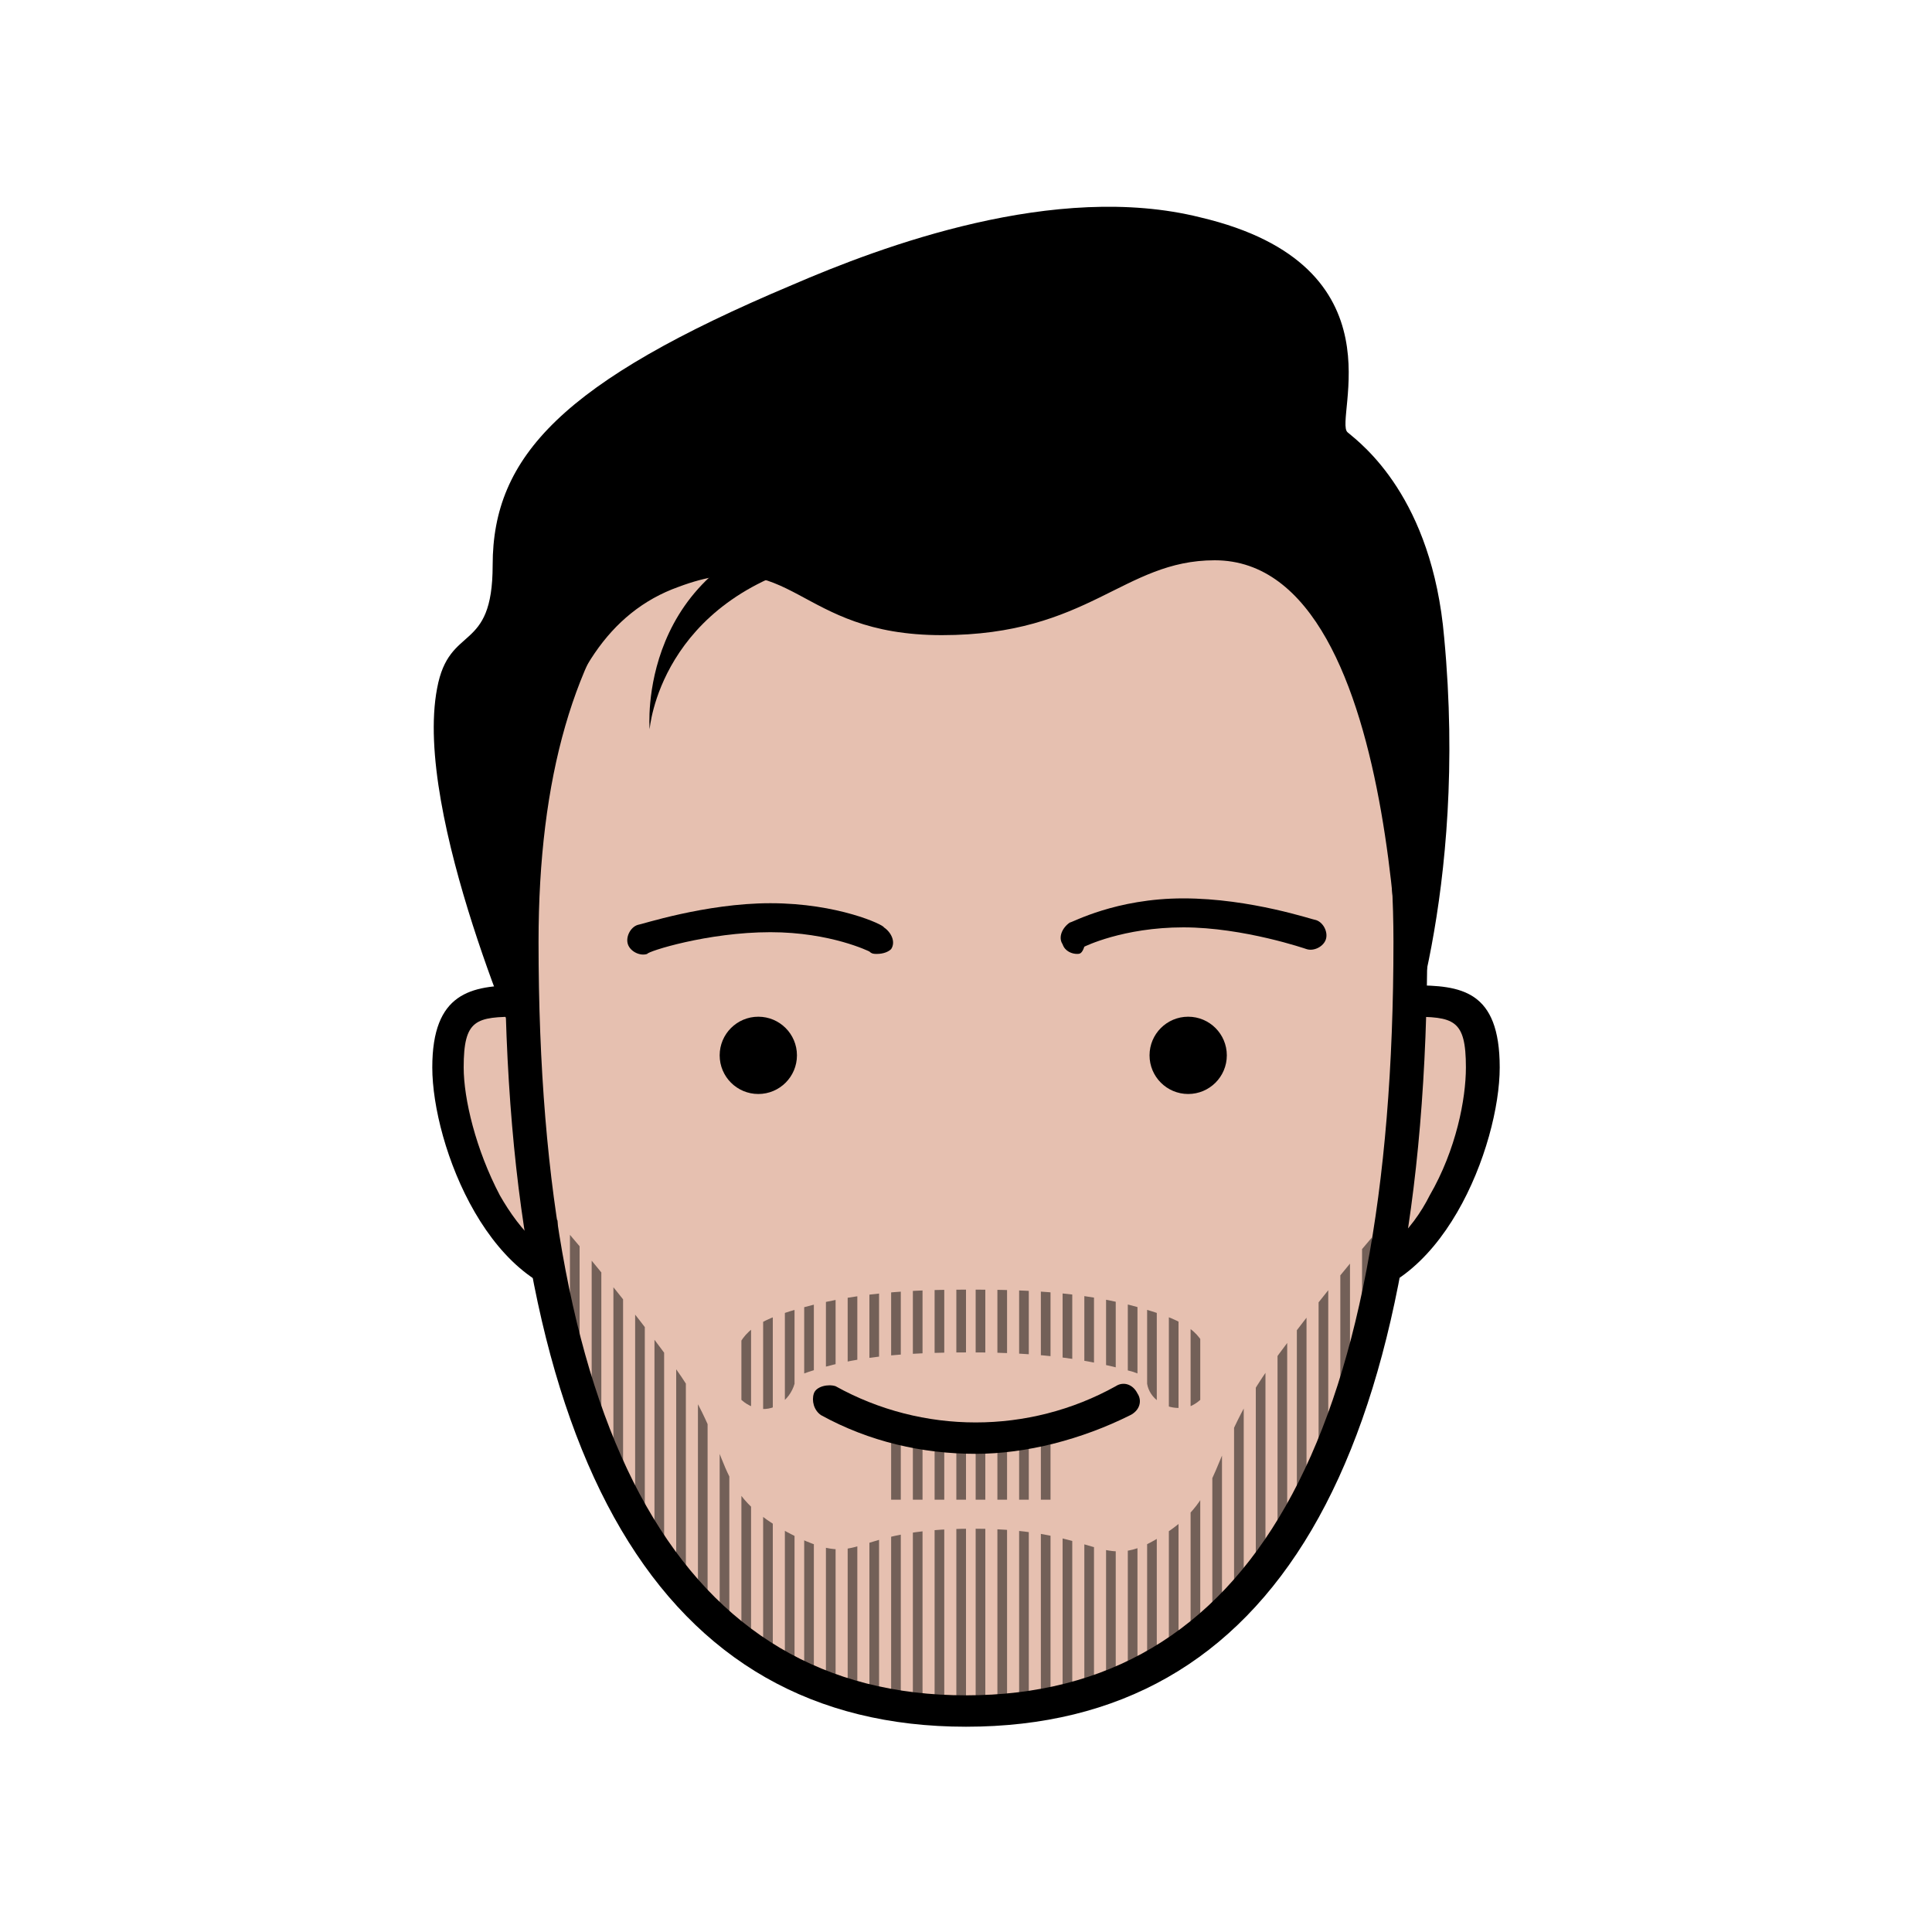 <?xml version="1.0" encoding="utf-8"?>
<!-- Generator: Adobe Illustrator 18.1.1, SVG Export Plug-In . SVG Version: 6.00 Build 0)  -->
<svg version="1.1" id="Layer_1" xmlns="http://www.w3.org/2000/svg" xmlns:xlink="http://www.w3.org/1999/xlink" x="0px" y="0px"
	 width="80px" height="80px" viewBox="0 0 80 80" enable-background="new 0 0 80 80" xml:space="preserve">
<g id="Female_Face_21">
</g>
<g>
	<g>
		<g>
			<g>
				<path fill="#E6C0B0" d="M28.6,47c0,3.1-0.7,6.1-3.8,6.1c-4,0-6.3-5.9-6.3-9c0-3.1,1.4-2.7,4.5-2.7S28.6,43.9,28.6,47z"/>
				<path d="M24.8,53.8c-4.5,0-6.9-6.4-6.9-9.6c0-3.1,1.6-3.4,3.6-3.4c0.2,0,0.5,0,0.7,0c0.3,0,0.6,0,0.9,0c3.4,0,6.3,2.8,6.3,6.2
					C29.3,52.6,26.8,53.8,24.8,53.8z M21.5,42.1c-1.8,0-2.3,0.1-2.3,2.1c0,1.3,0.5,3.4,1.5,5.3c0.8,1.4,2.1,3,4,3
					c0.8,0,3.1,0,3.1-5.5c0-2.7-2.2-4.9-4.9-4.9c-0.3,0-0.6,0-0.9,0C21.9,42.1,21.7,42.1,21.5,42.1z"/>
			</g>
		</g>
	</g>
	<g>
		<g>
			<g>
				<path fill="#E6C0B0" d="M51.4,47c0,3.1,0.7,6.1,3.8,6.1c4,0,6.3-5.9,6.3-9c0-3.1-1.4-2.7-4.5-2.7C53.9,41.4,51.4,43.9,51.4,47z"
					/>
				<path d="M55.2,53.8c-2,0-4.5-1.2-4.5-6.8c0-3.4,2.8-6.2,6.2-6.2l0.1,0c0.3,0,0.6,0,0.8,0c0.2,0,0.5,0,0.7,0c2,0,3.6,0.2,3.6,3.4
					C62.1,47.4,59.7,53.8,55.2,53.8z M56.9,42.1c-2.7,0-4.8,2.2-4.8,4.9c0,5.5,2.4,5.5,3.1,5.5c1.9,0,3.3-1.6,4-3
					c1.1-1.9,1.5-4,1.5-5.3c0-2-0.5-2.1-2.3-2.1c-0.2,0-0.4,0-0.7,0C57.6,42.1,57.3,42.1,56.9,42.1L56.9,42.1z"/>
			</g>
		</g>
	</g>
	<g id="Female_Face_3_">
		<g>
			<path fill="#E6C0B0" d="M58.4,39c0-14.6-6.7-21.2-18.4-21.2S21.6,24.4,21.6,39s3,31.8,18.4,31.8S58.4,53.6,58.4,39z"/>
			<path d="M40,71.5c-12.6,0-19.1-10.9-19.1-32.5c0-14.5,6.4-21.9,19.1-21.9S59.1,24.5,59.1,39C59.1,60.6,52.7,71.5,40,71.5z
				 M40,18.5c-11.8,0-17.7,6.9-17.7,20.5c0,20.7,6,31.2,17.7,31.2S57.7,59.7,57.7,39C57.7,25.4,51.8,18.5,40,18.5z"/>
		</g>
	</g>
	<g>
		<g>
			<g>
				<g>
					<circle cx="31.4" cy="43.7" r="1.6"/>
				</g>
			</g>
		</g>
		<g>
			<g>
				<g>
					<circle cx="49.2" cy="43.7" r="1.6"/>
				</g>
			</g>
		</g>
	</g>
	<g opacity="0.5" enable-background="new    ">
		<g>
			<defs>
				<path id="SVGID_13_" d="M48.8,58.3c-0.6,0-1.2-0.4-1.3-1c0-0.1,0-0.2,0-0.3l0,0c-0.1,0-0.3-0.1-0.6-0.2
					c-1.8-0.5-3.7-0.8-6.7-0.8c-3,0-4.9,0.2-6.7,0.8c-0.3,0.1-0.5,0.2-0.6,0.2l0,0c0,0.1,0,0.2,0,0.3c-0.2,0.7-0.9,1.2-1.6,1
					c-0.7-0.2-1.2-0.9-1-1.6c0-0.1,0-0.1,0-0.2c0.3-1.2,0.8-1.7,2.4-2.2c2.6-0.8,5.1-0.9,7.5-0.9s5,0.1,7.5,0.9
					c1.6,0.5,2.2,1,2.4,2.2c0,0,0,0.1,0,0.2c0.2,0.7-0.3,1.4-1,1.6C49,58.3,48.9,58.3,48.8,58.3z"/>
			</defs>
			<clipPath id="SVGID_2_">
				<use xlink:href="#SVGID_13_"  overflow="visible"/>
			</clipPath>
			<g clip-path="url(#SVGID_2_)">
				<g>
					<rect x="60" y="35.9" width="0.4" height="28.4"/>
				</g>
				<g>
					<rect x="59.1" y="35.9" width="0.4" height="28.4"/>
				</g>
				<g>
					<rect x="58.2" y="35.9" width="0.4" height="28.4"/>
				</g>
				<g>
					<rect x="57.3" y="35.9" width="0.4" height="28.4"/>
				</g>
				<g>
					<rect x="56.4" y="35.9" width="0.4" height="28.4"/>
				</g>
				<g>
					<rect x="55.5" y="35.9" width="0.4" height="28.4"/>
				</g>
				<g>
					<rect x="54.6" y="35.9" width="0.4" height="28.4"/>
				</g>
				<g>
					<rect x="53.7" y="35.9" width="0.4" height="28.4"/>
				</g>
				<g>
					<rect x="52.9" y="35.9" width="0.4" height="28.4"/>
				</g>
				<g>
					<rect x="52" y="35.9" width="0.4" height="28.4"/>
				</g>
				<g>
					<rect x="51.1" y="35.9" width="0.4" height="28.4"/>
				</g>
				<g>
					<rect x="50.2" y="35.9" width="0.4" height="28.4"/>
				</g>
				<g>
					<rect x="49.3" y="35.9" width="0.4" height="28.4"/>
				</g>
				<g>
					<rect x="48.4" y="35.9" width="0.4" height="28.4"/>
				</g>
				<g>
					<rect x="47.5" y="35.9" width="0.4" height="28.4"/>
				</g>
				<g>
					<rect x="46.7" y="35.9" width="0.4" height="28.4"/>
				</g>
				<g>
					<rect x="45.8" y="35.9" width="0.4" height="28.4"/>
				</g>
				<g>
					<rect x="44.9" y="35.9" width="0.4" height="28.4"/>
				</g>
				<g>
					<rect x="44" y="35.9" width="0.4" height="28.4"/>
				</g>
				<g>
					<rect x="43.1" y="35.9" width="0.4" height="28.4"/>
				</g>
				<g>
					<rect x="42.2" y="35.9" width="0.4" height="28.4"/>
				</g>
				<g>
					<rect x="41.3" y="35.9" width="0.4" height="28.4"/>
				</g>
				<g>
					<rect x="40.4" y="35.9" width="0.4" height="28.4"/>
				</g>
				<g>
					<rect x="39.6" y="35.9" width="0.4" height="28.4"/>
				</g>
				<g>
					<rect x="38.7" y="35.9" width="0.4" height="28.4"/>
				</g>
				<g>
					<rect x="37.8" y="35.9" width="0.4" height="28.4"/>
				</g>
				<g>
					<rect x="36.9" y="35.9" width="0.4" height="28.4"/>
				</g>
				<g>
					<rect x="36" y="35.9" width="0.4" height="28.4"/>
				</g>
				<g>
					<rect x="35.1" y="35.9" width="0.4" height="28.4"/>
				</g>
				<g>
					<rect x="34.2" y="35.9" width="0.4" height="28.4"/>
				</g>
				<g>
					<rect x="33.3" y="35.9" width="0.4" height="28.4"/>
				</g>
				<g>
					<rect x="32.5" y="35.9" width="0.4" height="28.4"/>
				</g>
				<g>
					<rect x="31.6" y="35.9" width="0.4" height="28.4"/>
				</g>
				<g>
					<rect x="30.7" y="35.9" width="0.4" height="28.4"/>
				</g>
				<g>
					<rect x="29.8" y="35.9" width="0.4" height="28.4"/>
				</g>
				<g>
					<rect x="28.9" y="35.9" width="0.4" height="28.4"/>
				</g>
				<g>
					<rect x="28" y="35.9" width="0.4" height="28.4"/>
				</g>
				<g>
					<rect x="27.1" y="35.9" width="0.4" height="28.4"/>
				</g>
				<g>
					<rect x="26.3" y="35.9" width="0.4" height="28.4"/>
				</g>
				<g>
					<rect x="25.4" y="35.9" width="0.4" height="28.4"/>
				</g>
				<g>
					<rect x="24.5" y="35.9" width="0.4" height="28.4"/>
				</g>
				<g>
					<rect x="23.6" y="35.9" width="0.4" height="28.4"/>
				</g>
				<g>
					<rect x="22.7" y="35.9" width="0.4" height="28.4"/>
				</g>
				<g>
					<rect x="21.8" y="35.9" width="0.4" height="28.4"/>
				</g>
				<g>
					<rect x="20.9" y="35.9" width="0.4" height="28.4"/>
				</g>
				<g>
					<rect x="20" y="35.9" width="0.4" height="28.4"/>
				</g>
			</g>
		</g>
	</g>
	<g>
		<g>
			<g>
				<path d="M40.4,60.2c-2.2,0-4.4-0.5-6.4-1.6c-0.3-0.2-0.4-0.6-0.3-0.9s0.6-0.4,0.9-0.3c1.8,1,3.8,1.5,5.8,1.5c2,0,4-0.5,5.8-1.5
					c0.3-0.2,0.7-0.1,0.9,0.3c0.2,0.3,0.1,0.7-0.3,0.9C44.8,59.6,42.5,60.2,40.4,60.2z"/>
			</g>
		</g>
	</g>
	<g opacity="0.5" enable-background="new    ">
		<g>
			<defs>
				<path id="SVGID_15_" d="M22.1,49.4c0,0,3.4,3.8,5.9,7.3c2.5,3.5,1.3,5.1,4.9,6.9c2.9,1.4,2.1-0.3,7.4-0.3s5.3,1.9,7.8,0.3
					c2.6-1.6,1.9-3.3,4.4-6.9c2.5-3.5,5.9-7.3,5.9-7.3s-2.2,21.5-18.2,21.5C23.2,70.9,22.1,49.4,22.1,49.4z"/>
			</defs>
			<clipPath id="SVGID_4_">
				<use xlink:href="#SVGID_15_"  overflow="visible"/>
			</clipPath>
			<g clip-path="url(#SVGID_4_)">
				<g>
					<rect x="60" y="47" width="0.4" height="28.4"/>
				</g>
				<g>
					<rect x="59.1" y="47" width="0.4" height="28.4"/>
				</g>
				<g>
					<rect x="57.3" y="47" width="0.4" height="28.4"/>
				</g>
				<g>
					<rect x="57.3" y="47" width="0.4" height="28.4"/>
				</g>
				<g>
					<rect x="56.4" y="47" width="0.4" height="28.4"/>
				</g>
				<g>
					<rect x="55.5" y="47" width="0.4" height="28.4"/>
				</g>
				<g>
					<rect x="54.6" y="47" width="0.4" height="28.4"/>
				</g>
				<g>
					<rect x="53.7" y="47" width="0.4" height="28.4"/>
				</g>
				<g>
					<rect x="52.9" y="47" width="0.4" height="28.4"/>
				</g>
				<g>
					<rect x="52" y="47" width="0.4" height="28.4"/>
				</g>
				<g>
					<rect x="51.1" y="47" width="0.4" height="28.4"/>
				</g>
				<g>
					<rect x="50.2" y="47" width="0.4" height="28.4"/>
				</g>
				<g>
					<rect x="49.3" y="47" width="0.4" height="28.4"/>
				</g>
				<g>
					<rect x="48.4" y="47" width="0.4" height="28.4"/>
				</g>
				<g>
					<rect x="47.5" y="47" width="0.4" height="28.4"/>
				</g>
				<g>
					<rect x="46.7" y="47" width="0.4" height="28.4"/>
				</g>
				<g>
					<rect x="45.8" y="47" width="0.4" height="28.4"/>
				</g>
				<g>
					<rect x="44.9" y="47" width="0.4" height="28.4"/>
				</g>
				<g>
					<rect x="44" y="47" width="0.4" height="28.4"/>
				</g>
				<g>
					<rect x="43.1" y="47" width="0.4" height="28.4"/>
				</g>
				<g>
					<rect x="42.2" y="47" width="0.4" height="28.4"/>
				</g>
				<g>
					<rect x="41.3" y="47" width="0.4" height="28.4"/>
				</g>
				<g>
					<rect x="40.4" y="47" width="0.4" height="28.4"/>
				</g>
				<g>
					<rect x="39.6" y="47" width="0.4" height="28.4"/>
				</g>
				<g>
					<rect x="38.7" y="47" width="0.4" height="28.4"/>
				</g>
				<g>
					<rect x="37.8" y="47" width="0.4" height="28.4"/>
				</g>
				<g>
					<rect x="36.9" y="47" width="0.4" height="28.4"/>
				</g>
				<g>
					<rect x="36" y="47" width="0.4" height="28.4"/>
				</g>
				<g>
					<rect x="35.1" y="47" width="0.4" height="28.4"/>
				</g>
				<g>
					<rect x="34.2" y="47" width="0.4" height="28.4"/>
				</g>
				<g>
					<rect x="33.3" y="47" width="0.4" height="28.4"/>
				</g>
				<g>
					<rect x="32.5" y="47" width="0.4" height="28.4"/>
				</g>
				<g>
					<rect x="31.6" y="47" width="0.4" height="28.4"/>
				</g>
				<g>
					<rect x="30.7" y="47" width="0.4" height="28.4"/>
				</g>
				<g>
					<rect x="29.8" y="47" width="0.4" height="28.4"/>
				</g>
				<g>
					<rect x="28.9" y="47" width="0.4" height="28.4"/>
				</g>
				<g>
					<rect x="28" y="47" width="0.4" height="28.4"/>
				</g>
				<g>
					<rect x="27.1" y="47" width="0.4" height="28.4"/>
				</g>
				<g>
					<rect x="26.3" y="47" width="0.4" height="28.4"/>
				</g>
				<g>
					<rect x="25.4" y="47" width="0.4" height="28.4"/>
				</g>
				<g>
					<rect x="24.5" y="47" width="0.4" height="28.4"/>
				</g>
				<g>
					<rect x="23.6" y="47" width="0.4" height="28.4"/>
				</g>
				<g>
					<rect x="22.7" y="47" width="0.4" height="28.4"/>
				</g>
				<g>
					<rect x="21.8" y="47" width="0.4" height="28.4"/>
				</g>
				<g>
					<rect x="20.9" y="47" width="0.4" height="28.4"/>
				</g>
				<g>
					<rect x="20" y="47" width="0.4" height="28.4"/>
				</g>
			</g>
		</g>
	</g>
	<g opacity="0.5" enable-background="new    ">
		<g>
			<defs>
				<polygon id="SVGID_17_" points="36.9,59.4 40.4,59.4 44,59.2 44,62.1 36.9,62.1 				"/>
			</defs>
			<clipPath id="SVGID_6_">
				<use xlink:href="#SVGID_17_"  overflow="visible"/>
			</clipPath>
			<g clip-path="url(#SVGID_6_)">
				<g>
					<rect x="60" y="47" width="0.4" height="28.4"/>
				</g>
				<g>
					<rect x="59.1" y="47" width="0.4" height="28.4"/>
				</g>
				<g>
					<rect x="58.2" y="47" width="0.4" height="28.4"/>
				</g>
				<g>
					<rect x="57.3" y="47" width="0.4" height="28.4"/>
				</g>
				<g>
					<rect x="56.4" y="47" width="0.4" height="28.4"/>
				</g>
				<g>
					<rect x="55.5" y="47" width="0.4" height="28.4"/>
				</g>
				<g>
					<rect x="54.6" y="47" width="0.4" height="28.4"/>
				</g>
				<g>
					<rect x="53.7" y="47" width="0.4" height="28.4"/>
				</g>
				<g>
					<rect x="52.9" y="47" width="0.4" height="28.4"/>
				</g>
				<g>
					<rect x="52" y="47" width="0.4" height="28.4"/>
				</g>
				<g>
					<rect x="51.1" y="47" width="0.4" height="28.4"/>
				</g>
				<g>
					<rect x="50.2" y="47" width="0.4" height="28.4"/>
				</g>
				<g>
					<rect x="49.3" y="47" width="0.4" height="28.4"/>
				</g>
				<g>
					<rect x="48.4" y="47" width="0.4" height="28.4"/>
				</g>
				<g>
					<rect x="47.5" y="47" width="0.4" height="28.4"/>
				</g>
				<g>
					<rect x="46.7" y="47" width="0.4" height="28.4"/>
				</g>
				<g>
					<rect x="45.8" y="47" width="0.4" height="28.4"/>
				</g>
				<g>
					<rect x="44.9" y="47" width="0.4" height="28.4"/>
				</g>
				<g>
					<rect x="44" y="47" width="0.4" height="28.4"/>
				</g>
				<g>
					<rect x="43.1" y="47" width="0.4" height="28.4"/>
				</g>
				<g>
					<rect x="42.2" y="47" width="0.4" height="28.4"/>
				</g>
				<g>
					<rect x="41.3" y="47" width="0.4" height="28.4"/>
				</g>
				<g>
					<rect x="40.4" y="47" width="0.4" height="28.4"/>
				</g>
				<g>
					<rect x="39.6" y="47" width="0.4" height="28.4"/>
				</g>
				<g>
					<rect x="38.7" y="47" width="0.4" height="28.4"/>
				</g>
				<g>
					<rect x="37.8" y="47" width="0.4" height="28.4"/>
				</g>
				<g>
					<rect x="36.9" y="47" width="0.4" height="28.4"/>
				</g>
				<g>
					<rect x="36" y="47" width="0.4" height="28.4"/>
				</g>
				<g>
					<rect x="35.1" y="47" width="0.4" height="28.4"/>
				</g>
				<g>
					<rect x="34.2" y="47" width="0.4" height="28.4"/>
				</g>
				<g>
					<rect x="33.3" y="47" width="0.4" height="28.4"/>
				</g>
				<g>
					<rect x="32.5" y="47" width="0.4" height="28.4"/>
				</g>
				<g>
					<rect x="31.6" y="47" width="0.4" height="28.4"/>
				</g>
				<g>
					<rect x="30.7" y="47" width="0.4" height="28.4"/>
				</g>
				<g>
					<rect x="29.8" y="47" width="0.4" height="28.4"/>
				</g>
				<g>
					<rect x="28.9" y="47" width="0.4" height="28.4"/>
				</g>
				<g>
					<rect x="28" y="47" width="0.4" height="28.4"/>
				</g>
				<g>
					<rect x="27.1" y="47" width="0.4" height="28.4"/>
				</g>
				<g>
					<rect x="26.3" y="47" width="0.4" height="28.4"/>
				</g>
				<g>
					<rect x="25.4" y="47" width="0.4" height="28.4"/>
				</g>
				<g>
					<rect x="24.5" y="47" width="0.4" height="28.4"/>
				</g>
				<g>
					<rect x="23.6" y="47" width="0.4" height="28.4"/>
				</g>
				<g>
					<rect x="22.7" y="47" width="0.4" height="28.4"/>
				</g>
				<g>
					<rect x="21.8" y="47" width="0.4" height="28.4"/>
				</g>
				<g>
					<rect x="20.9" y="47" width="0.4" height="28.4"/>
				</g>
				<g>
					<rect x="20" y="47" width="0.4" height="28.4"/>
				</g>
			</g>
		</g>
	</g>
	<g>
		<path d="M50.3,23.2c-3.8,0-5.2,3.1-11.3,3.1s-6.1-3.8-10.9-2c-5.9,2.1-6.3,11-6.3,19.9c0,0-4.7-10.5-3.7-15.7
			c0.5-2.7,2.3-1.4,2.3-5.1c0-4.5,2.9-7.6,12.4-11.6c3.7-1.6,10.9-4.3,16.9-2.8c8.5,2,5.5,8.4,6.1,8.9c0.6,0.5,3.5,2.7,4,8.5
			C60.8,37,58,44,58,44S58.4,23.2,50.3,23.2z"/>
	</g>
	<g>
		<g>
			<g>
				<g>
					<path d="M44.6,39.5c-0.2,0-0.5-0.1-0.6-0.4c-0.2-0.3,0-0.7,0.3-0.9c0.1,0,1.9-1,4.7-1c2.8,0,5.4,0.9,5.5,0.9
						c0.3,0.1,0.5,0.5,0.4,0.8c-0.1,0.3-0.5,0.5-0.8,0.4c0,0-2.6-0.9-5.1-0.9c-2.5,0-4.1,0.8-4.1,0.8C44.8,39.5,44.7,39.5,44.6,39.5
						z"/>
				</g>
			</g>
		</g>
		<g>
			<g>
				<g>
					<path d="M36.3,39.5c-0.1,0-0.2,0-0.3-0.1c0,0-1.6-0.8-4.1-0.8c-2.6,0-5.1,0.8-5.1,0.9c-0.3,0.1-0.7-0.1-0.8-0.4
						c-0.1-0.3,0.1-0.7,0.4-0.8c0.1,0,2.8-0.9,5.5-0.9c2.8,0,4.7,0.9,4.7,1c0.3,0.2,0.5,0.6,0.3,0.9C36.8,39.4,36.6,39.5,36.3,39.5z
						"/>
				</g>
			</g>
		</g>
	</g>
	<g>
		<path d="M45.8,24.5c0,0-4.9-3-11.7-1.3c-6.8,1.6-7.2,7-7.2,7s-0.6-6.9,7-8.5C38.8,20.8,43.9,22,45.8,24.5z"/>
	</g>
</g>
</svg>
